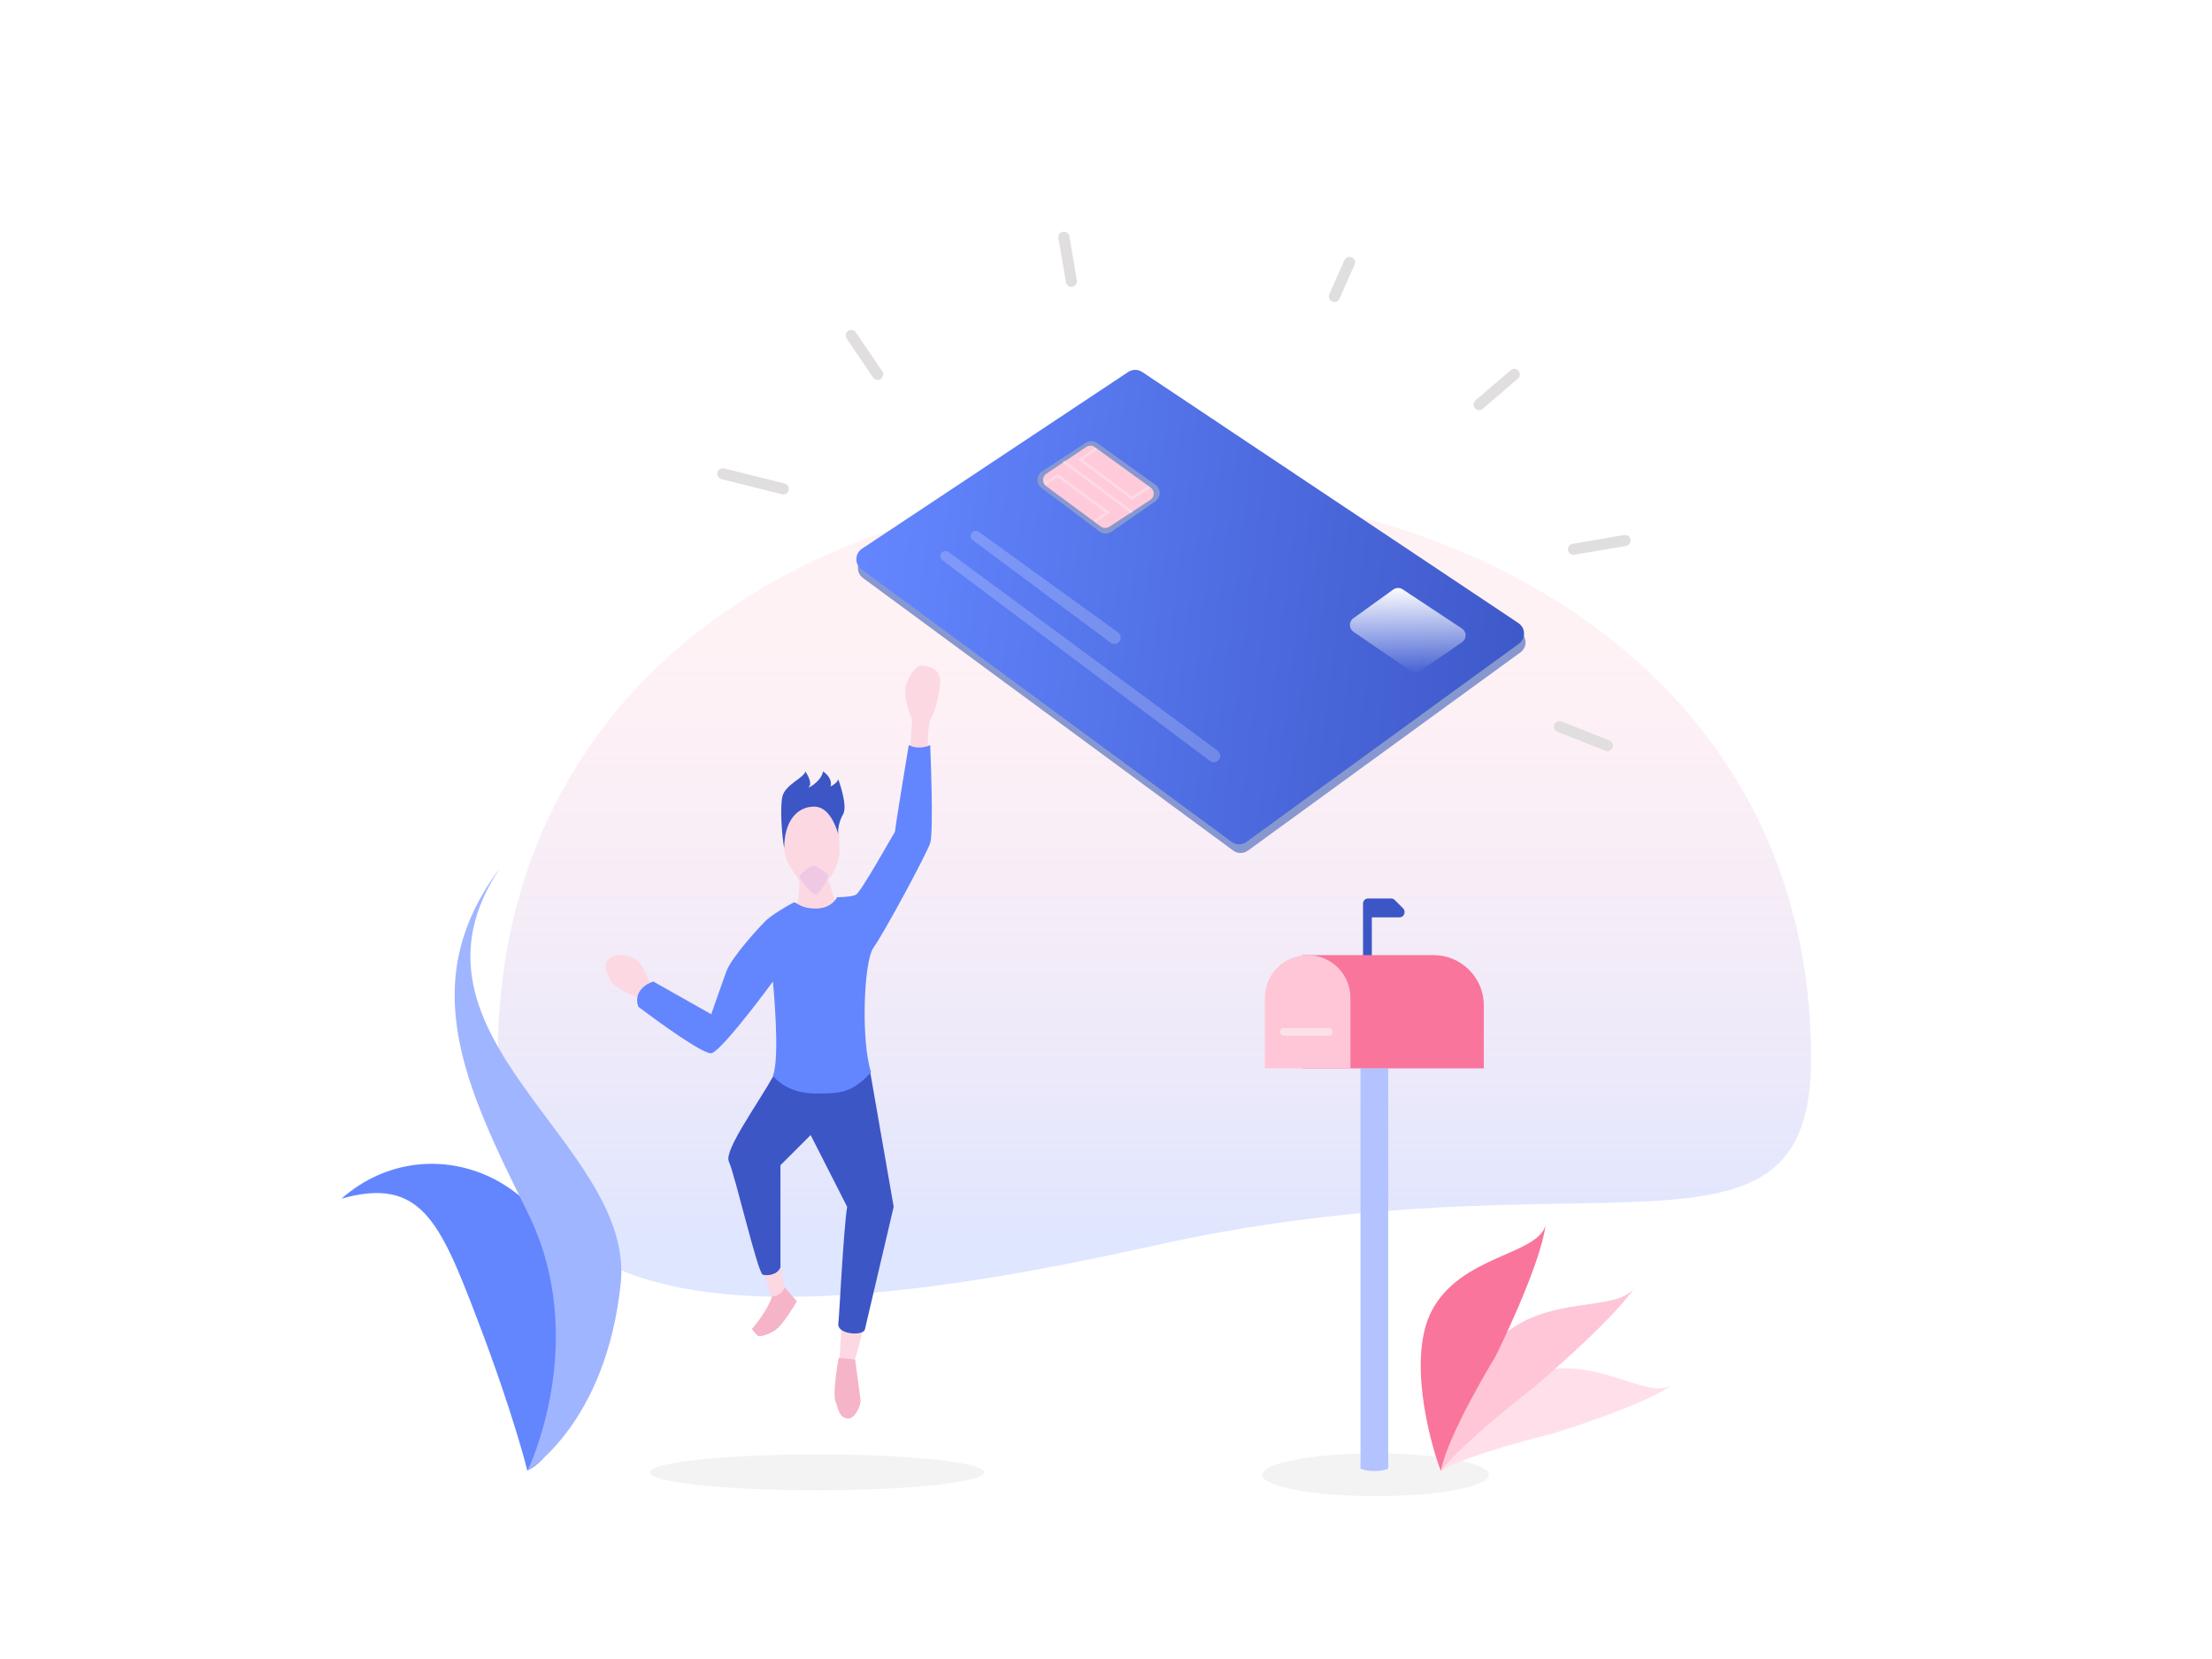 <svg width="800" height="600" viewBox="0 0 800 600" fill="none" xmlns="http://www.w3.org/2000/svg">
<rect width="800" height="600" fill="white"/>
<path d="M416.621 450.641C256.726 486.382 180 473.101 180 382.674C180 103.775 655 113.149 655 382.674C655 465.954 576.517 414.9 416.621 450.641Z" fill="url(#paint0_linear)"/>
<ellipse cx="295.502" cy="532.5" rx="60.5" ry="6.5" fill="#F3F3F3"/>
<path d="M172.502 476.804C159.002 441.5 152.002 425.5 123.502 433.5C156.002 405 207.079 427.203 207.916 476.804C208.753 526.406 190.693 531.783 190.693 531.783C190.693 531.783 185.891 511.819 172.502 476.804Z" fill="#6386FF"/>
<path d="M190.824 438.5C167.856 392.296 150.14 354.986 180.778 314C140.002 375 229.802 413.423 224.491 464.194C219.179 514.965 190.824 531.872 190.824 531.872C190.824 531.872 213.791 484.704 190.824 438.5Z" fill="#A0B5FF"/>
<path d="M220.772 354.633C221.404 356.513 228.802 360.377 231.04 360.899L235.384 356.983C235.253 354.894 232.383 349.934 231.435 348.368C230.25 346.41 224.326 344.06 220.772 346.41C217.218 348.759 219.982 352.284 220.772 354.633Z" fill="#FCD8E3"/>
<path d="M329.896 260.318L329.13 271.249H335.501C335.501 270.079 335.666 261.522 336.476 260.318C337.489 258.813 339.513 253.297 340.019 247.279C340.526 241.261 334.958 240.759 332.933 240.759C330.908 240.759 327.871 245.774 327.365 249.285C326.96 252.093 328.883 257.81 329.896 260.318Z" fill="#FCD8E3"/>
<path d="M289.027 318.218C289.027 319.799 289.562 325.068 287.42 328.756C289.384 330.161 291.972 330.864 294.542 330.864C297.113 330.864 300.968 328.964 302.575 327.559L299.55 318.218C301.37 316.302 303.646 311.089 303.646 308.733C303.646 306.098 303.646 298.721 302.575 296.087C301.504 293.452 297.755 290.817 293.471 290.817C289.188 290.817 285.974 292.925 284.903 296.087C283.832 299.248 283.297 304.518 283.832 308.733C284.261 312.105 287.777 316.461 289.027 318.218Z" fill="#FCD8E3"/>
<path d="M294.089 313.116C292.724 313.116 289.538 316.302 289.083 316.757C289.083 318.122 293.634 323.583 294.999 323.583C296.365 323.583 299.55 317.667 299.55 316.757C299.55 315.847 295.454 313.116 294.089 313.116Z" fill="#EFC9E3"/>
<path d="M279.072 469.207L275.886 459.195L281.347 452.824C281.954 455.403 283.258 463.473 283.622 466.021C283.986 468.57 280.892 469.51 279.072 469.207Z" fill="#FCD8E3"/>
<path d="M303.646 491.506L304.556 475.578H313.202C312.444 479.825 309.562 491.506 308.652 492.871C307.819 494.12 304.252 492.264 303.646 491.506Z" fill="#FCD8E3"/>
<path d="M263.599 420.059C261.779 416.054 274.066 399.277 279.982 388.659L314.568 386.838L323.214 436.441L312.747 481.039C311.382 483.314 302.736 482.404 303.191 478.764C303.555 475.851 305.011 445.391 306.376 436.441L293.179 410.502L282.257 421.424V458.285C281.347 461.016 277.706 461.471 275.886 461.016C274.065 460.561 265.874 425.065 263.599 420.059Z" fill="#3C56C6"/>
<path d="M257.228 380.922C254.316 381.286 238.418 369.849 230.834 364.085C229.013 358.624 233.716 355.741 236.295 354.983L257.228 366.815C258.442 363.326 261.233 355.347 262.689 351.342C264.509 346.337 274.066 335.87 276.796 333.139C278.617 331.319 284.077 327.83 287.263 326.313C288.628 326.768 289.993 328.589 294.999 328.589C300.915 328.589 302.736 324.493 302.736 324.493C302.736 324.493 307.742 324.493 309.562 323.583C311.382 322.673 322.759 302.194 323.669 300.829C324.124 296.733 328.675 269.429 328.675 269.429C328.675 269.429 330.04 270.339 332.315 270.339C335.046 270.339 336.411 269.429 336.411 269.429C336.411 269.429 337.776 300.829 336.411 304.925C335.046 309.02 319.573 337.69 315.933 342.696C312.292 347.702 311.382 376.827 315.023 387.748C308.196 395.485 303.404 395.485 294.999 395.485C285.898 395.485 281.195 391.086 279.527 389.114C282.257 382.288 279.527 354.983 279.527 354.983C273.307 363.478 260.141 380.558 257.228 380.922Z" fill="#6386FF"/>
<path d="M302.115 506.673C301.227 504.398 302.69 493.775 303.393 491.097L304.299 491.18L309.288 491.713L311.266 506.673C311.058 508.938 309.097 513.254 306.559 513.021C303.387 512.73 303.225 509.516 302.115 506.673Z" fill="#F5B4C8"/>
<path d="M281.918 467.961C280.31 469.037 279.482 468.85 279.269 468.622C278.568 471.831 274.297 478.15 271.93 480.567C272.242 481.191 273.435 482.467 273.947 483.014C274.586 483.697 278.56 482.706 281.255 480.348C283.411 478.462 286.788 473.068 288.206 470.607L283.631 465.427C283.73 465.824 283.526 466.886 281.918 467.961Z" fill="#F5B4C8"/>
<path d="M283.088 287.632C281.996 290.908 282.712 302.194 283.622 306.745C283.622 297.188 288.094 291.727 294.465 291.727C299.562 291.727 302.129 298.099 303.191 301.739C302.887 300.071 303.475 297.006 304.931 294.458C306.388 291.909 304.325 284.901 303.111 281.716C303.111 282.808 301.291 283.991 300.381 284.446C301.109 281.898 298.864 279.744 297.65 278.985C297.195 282.626 291.279 285.811 292.644 284.446C293.737 283.354 292.189 280.351 291.279 278.985C290.824 281.261 284.453 283.536 283.088 287.632Z" fill="#3C56C6"/>
<ellipse cx="497.508" cy="533.373" rx="40.957" ry="7.736" fill="#F3F3F3"/>
<path d="M492.958 326.768V362.719H496.143V331.774H506.155C507.16 331.774 507.975 330.959 507.975 329.954V329.798C507.975 329.315 507.783 328.852 507.442 328.511L504.413 325.481C504.071 325.14 503.608 324.948 503.126 324.948H494.778C493.773 324.948 492.958 325.763 492.958 326.768Z" fill="#3C56C6"/>
<path d="M492.048 386.383H502.059V531.097C502.059 531.097 500.694 532.007 497.053 532.007C493.413 532.007 492.048 531.097 492.048 531.097V386.383Z" fill="#B2C3FF"/>
<path d="M556.319 496.211C540.024 500.957 526.125 522.19 521.085 532C531.521 525.699 561.063 518.612 561.063 518.612C561.063 518.612 592.964 508.964 604.453 501.17C595.346 505.993 576.688 490.278 556.319 496.211Z" fill="#FFE0EA"/>
<path d="M543.491 482.872C529.379 494.562 522.902 520.608 521.085 532C529.127 521.473 554.863 501.639 554.863 501.639C554.863 501.639 582.38 478.423 590.97 466.034C583.747 474.591 561.131 468.261 543.491 482.872Z" fill="#FEC6D7"/>
<path d="M517.718 474.228C509.332 490.5 516.421 519.568 521.085 532C523.618 518.686 540.848 490.588 540.848 490.588C540.848 490.588 556.954 458.418 558.997 443C556.199 454.019 528.2 453.889 517.718 474.228Z" fill="#F9759C"/>
<path d="M471.114 345.426H518.442C528.495 345.426 536.645 353.576 536.645 363.629V386.383H471.114V345.426Z" fill="#F9759C"/>
<path d="M457.462 360.899C457.462 352.354 464.389 345.426 472.934 345.426C481.48 345.426 488.407 352.354 488.407 360.899V386.383H457.462V360.899Z" fill="#FEC6D7"/>
<rect x="462.923" y="371.821" width="19.113" height="2.73" rx="1.365" fill="#FCE1E9"/>
<path d="M408.6 137.658L312.3 201.595C309.667 203.344 309.574 207.178 312.119 209.051L445.983 307.606C447.58 308.781 449.755 308.788 451.358 307.621L549.872 235.958C552.433 234.095 552.355 230.251 549.721 228.493L413.644 137.664C412.117 136.646 410.129 136.643 408.6 137.658Z" fill="#8798D1"/>
<path d="M408.047 134.521L311.747 198.458C309.114 200.206 309.021 204.04 311.566 205.914L445.43 304.469C447.027 305.644 449.202 305.651 450.805 304.484L549.319 232.821C551.88 230.958 551.802 227.114 549.168 225.356L413.09 134.527C411.564 133.509 409.576 133.506 408.047 134.521Z" fill="url(#paint1_linear)"/>
<path d="M437.612 275.208L340.847 202.634C339.835 201.875 339.853 200.351 340.882 199.615C341.542 199.144 342.43 199.152 343.081 199.633L440.37 271.504C441.657 272.455 441.61 274.395 440.279 275.282C439.464 275.825 438.396 275.796 437.612 275.208Z" fill="white" fill-opacity="0.2"/>
<path d="M401.671 232.447L351.786 195.353C350.767 194.595 350.782 193.064 351.815 192.326C352.469 191.859 353.349 191.861 354.001 192.332L404.385 228.745C405.682 229.682 405.646 231.627 404.314 232.514C403.507 233.052 402.449 233.025 401.671 232.447Z" fill="white" fill-opacity="0.2"/>
<path d="M417.885 175.34L396.802 160.23C395.581 159.355 393.948 159.32 392.691 160.141L376.83 170.499C374.715 171.881 374.615 174.944 376.636 176.46L397.681 192.243C398.936 193.185 400.652 193.216 401.941 192.322L417.84 181.29C419.908 179.855 419.931 176.806 417.885 175.34Z" fill="#8798D1"/>
<path d="M392.835 161.661L378.424 171.334C376.857 172.386 376.805 174.674 378.322 175.796L398.08 190.414C398.998 191.093 400.242 191.13 401.198 190.505L416.014 180.82C417.616 179.773 417.672 177.446 416.122 176.324L395.959 161.716C395.032 161.045 393.785 161.023 392.835 161.661Z" fill="#FFCBDA"/>
<path d="M396.493 162.146L390.782 166.272L409.471 180.198L415.7 176.072M377.804 175.04L382.476 171.946L400.646 185.355L395.974 188.45M384.553 166.788L409.471 185.355" stroke="white" stroke-opacity="0.3" stroke-width="0.91"/>
<path d="M528.709 227.297L507.296 213.142C506.256 212.455 504.899 212.482 503.888 213.212L489.465 223.61C487.778 224.825 487.809 227.345 489.525 228.519L510.239 242.692C511.264 243.393 512.614 243.391 513.635 242.687L528.757 232.27C530.508 231.064 530.483 228.469 528.709 227.297Z" fill="url(#paint2_linear)"/>
<path d="M283.284 176.814L261.44 171.353M317.415 135.402L307.858 121.295M387.496 101.726L384.766 85.799M482.607 107.187L488.068 94.9M534.941 146.324L547.683 135.402M569.071 198.657L587.729 195.472M564.066 262.823L581.358 269.649" stroke="#E0DEDF" stroke-width="4" stroke-linecap="round" stroke-linejoin="round"/>
<defs>
<linearGradient id="paint0_linear" x1="406.713" y1="236.484" x2="406.713" y2="452.772" gradientUnits="userSpaceOnUse">
<stop stop-color="#FEC6D7" stop-opacity="0.23"/>
<stop offset="1" stop-color="#BBCAFF" stop-opacity="0.48"/>
</linearGradient>
<linearGradient id="paint1_linear" x1="310.751" y1="205.5" x2="564.751" y2="236.5" gradientUnits="userSpaceOnUse">
<stop stop-color="#6386FF"/>
<stop offset="1" stop-color="#3C56C6"/>
</linearGradient>
<linearGradient id="paint2_linear" x1="509.209" y1="212" x2="509.209" y2="243.855" gradientUnits="userSpaceOnUse">
<stop stop-color="white"/>
<stop offset="1" stop-color="white" stop-opacity="0"/>
</linearGradient>
</defs>
</svg>
